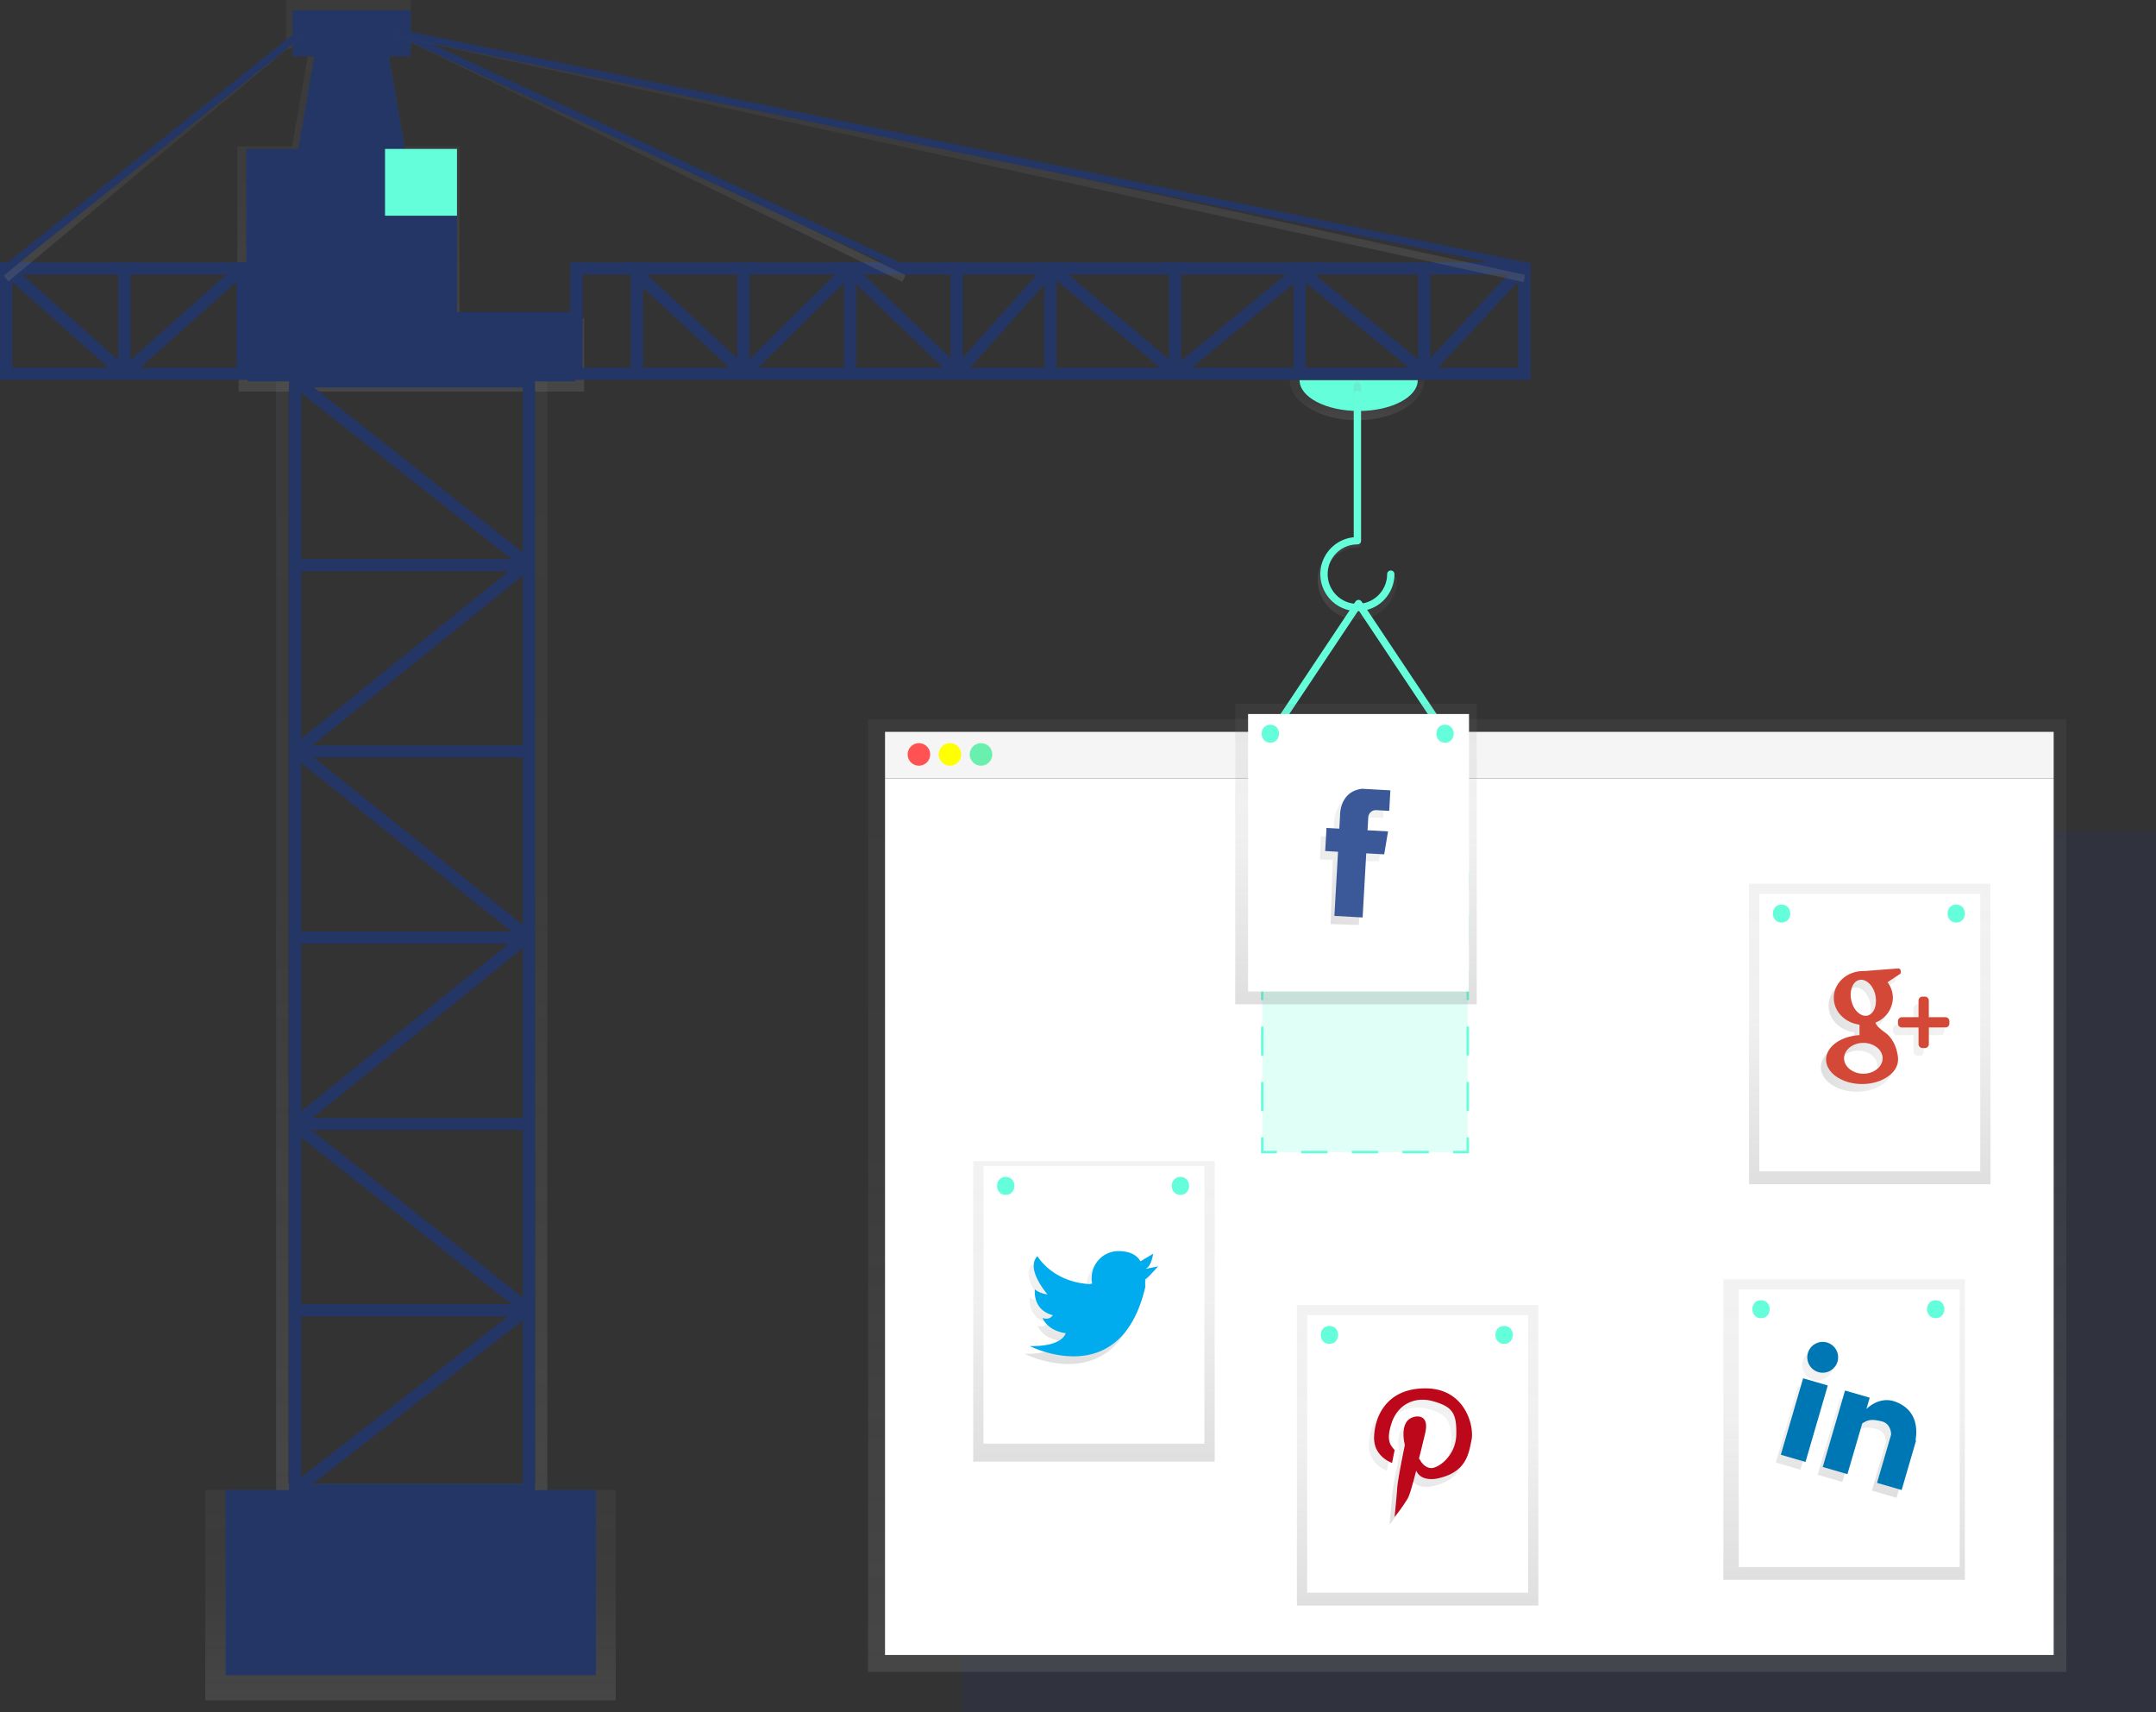 <svg id="b1f6b045-6249-48ca-b49e-c93dd74e2ee5" data-name="Layer 1" xmlns="http://www.w3.org/2000/svg" xmlns:xlink="http://www.w3.org/1999/xlink" width="882.59" height="700.83" viewBox="0 0 882.59 700.83"><rect x="0" y="0" width="882.59" height="700.83" fill="#333333" stroke="none"/><defs><linearGradient id="5ef2ef42-f3c5-465a-9caa-c31b2f4b4d3c" x1="168.14" y1="160.3" x2="168.14" gradientUnits="userSpaceOnUse"><stop offset="0" stop-color="gray" stop-opacity="0.25"/><stop offset="0.54" stop-color="gray" stop-opacity="0.12"/><stop offset="1" stop-color="gray" stop-opacity="0.1"/></linearGradient><linearGradient id="342c99e8-4f8c-4642-a6ff-4725226e7eab" x1="168.04" y1="696" x2="168.04" y2="609.92" xlink:href="#5ef2ef42-f3c5-465a-9caa-c31b2f4b4d3c"/><linearGradient id="7bb1cd37-4d2b-4d28-ada1-a5608c5bc7ac" x1="168.54" y1="612.42" x2="168.54" y2="153.63" xlink:href="#5ef2ef42-f3c5-465a-9caa-c31b2f4b4d3c"/><linearGradient id="dd58b3b7-d5a8-421e-832d-f0f95c6d9c7a" x1="713" y1="271.58" x2="713" y2="255.19" xlink:href="#5ef2ef42-f3c5-465a-9caa-c31b2f4b4d3c"/><linearGradient id="eaa3eb3d-9ae7-43ec-9706-c96a576fb135" x1="62.71" y1="115.15" x2="62.71" y2="12.48" xlink:href="#5ef2ef42-f3c5-465a-9caa-c31b2f4b4d3c"/><linearGradient id="6272c4ef-6126-4506-bafb-c3d60b1cd501" x1="266.99" y1="115.35" x2="266.99" y2="12.28" xlink:href="#5ef2ef42-f3c5-465a-9caa-c31b2f4b4d3c"/><linearGradient id="c24817a2-bb7a-4cfe-afcc-cd36f62b744a" x1="392.66" y1="115.47" x2="392.66" y2="11.64" xlink:href="#5ef2ef42-f3c5-465a-9caa-c31b2f4b4d3c"/><linearGradient id="3458fe47-c853-4901-ad23-48f713494dd0" x1="696.89" y1="304.61" x2="729.36" y2="304.61" xlink:href="#5ef2ef42-f3c5-465a-9caa-c31b2f4b4d3c"/><linearGradient id="d5be3a5e-3eb3-4cbb-937c-f602164ab20d" x1="600.63" y1="684.37" x2="600.63" y2="294.37" xlink:href="#5ef2ef42-f3c5-465a-9caa-c31b2f4b4d3c"/><linearGradient id="7bd4d98d-2039-4cef-9f25-bf493288493e" x1="447.82" y1="598.3" x2="447.82" y2="475.25" xlink:href="#5ef2ef42-f3c5-465a-9caa-c31b2f4b4d3c"/><linearGradient id="3429aae5-d14a-49f9-9f82-cceaaef929ce" x1="603.18" y1="657.92" x2="603.18" y2="614.8" xlink:href="#5ef2ef42-f3c5-465a-9caa-c31b2f4b4d3c"/><linearGradient id="4b99fd3e-5163-438f-acaf-e86c96c0d0eb" x1="754.91" y1="646.67" x2="754.91" y2="523.63" xlink:href="#5ef2ef42-f3c5-465a-9caa-c31b2f4b4d3c"/><linearGradient id="fb446d42-b04e-4353-b7c8-aba5893b6791" x1="912.09" y1="712.66" x2="912.09" y2="652.01" xlink:href="#5ef2ef42-f3c5-465a-9caa-c31b2f4b4d3c"/><linearGradient id="38294490-4714-400d-a7a3-1ffc67ceda90" x1="580.33" y1="657.19" x2="580.33" y2="534.15" xlink:href="#5ef2ef42-f3c5-465a-9caa-c31b2f4b4d3c"/><linearGradient id="7305cf42-6052-4245-9b35-19de7fec2cb6" x1="737.88" y1="723.65" x2="737.88" y2="671.06" xlink:href="#5ef2ef42-f3c5-465a-9caa-c31b2f4b4d3c"/><linearGradient id="0fb02876-b711-4e9d-8bbf-8370b0849935" x1="765.42" y1="484.72" x2="765.42" y2="361.68" xlink:href="#5ef2ef42-f3c5-465a-9caa-c31b2f4b4d3c"/><linearGradient id="691d5bce-4c3e-4ad9-a8ae-d910fba4b044" x1="902.9" y1="522.78" x2="953.38" y2="522.78" xlink:href="#5ef2ef42-f3c5-465a-9caa-c31b2f4b4d3c"/><linearGradient id="db89867a-35dc-4c39-a8a1-0d8cca1a7d5d" x1="555.09" y1="411.1" x2="555.09" y2="288.06" xlink:href="#5ef2ef42-f3c5-465a-9caa-c31b2f4b4d3c"/><linearGradient id="d77cb215-c7f1-475b-be09-d8832f4e0b3b" x1="930.42" y1="897.67" x2="930.42" y2="842.96" gradientTransform="translate(474.57 -800.79) rotate(36.18)" xlink:href="#5ef2ef42-f3c5-465a-9caa-c31b2f4b4d3c"/></defs><title>social growth</title><polygon points="188.1 130.34 188.1 59.9 165.65 59.9 158.76 19.97 168.13 19.97 168.13 0 117.11 0 117.11 19.97 126.48 19.97 119.59 59.9 97.14 59.9 97.14 132.01 97.69 132.01 97.69 160.3 239.13 160.3 239.13 130.34 188.1 130.34" fill="url(#5ef2ef42-f3c5-465a-9caa-c31b2f4b4d3c)"/><polygon points="168.13 74.63 119.76 74.63 130.28 13.63 157.62 13.63 168.13 74.63" fill="#243665"/><rect x="84.04" y="609.92" width="168" height="86.08" fill="url(#342c99e8-4f8c-4642-a6ff-4725226e7eab)"/><rect x="92.42" y="609.92" width="151.44" height="75.72" fill="#243665"/><rect x="115.54" y="156.13" width="106" height="453.79" fill="none" stroke-miterlimit="10" stroke-width="5" stroke="url(#7bb1cd37-4d2b-4d28-ada1-a5608c5bc7ac)"/><rect x="120.81" y="156.13" width="95.7" height="453.79" fill="none" stroke="#243665" stroke-miterlimit="10" stroke-width="5"/><polyline points="216.51 307.57 120.81 307.57 215.99 230.8" fill="none" stroke="#243665" stroke-linejoin="round" stroke-width="5"/><polyline points="120.81 383.81 216.51 383.81 121.34 307.57" fill="none" stroke="#243665" stroke-linejoin="round" stroke-width="5"/><polyline points="216.51 460.06 120.81 460.06 215.99 383.29" fill="none" stroke="#243665" stroke-linejoin="round" stroke-width="5"/><polyline points="120.81 536.3 216.51 536.3 120.28 460.06" fill="none" stroke="#243665" stroke-linejoin="round" stroke-width="5"/><polyline points="121.34 156.13 216.51 231.32 120.81 231.32" fill="none" stroke="#243665" stroke-linecap="round" stroke-linejoin="round" stroke-width="5"/><line x1="121.34" y1="609.39" x2="215.99" y2="535.78" fill="none" stroke="#243665" stroke-miterlimit="10" stroke-width="5"/><rect x="101.36" y="127.74" width="134.09" height="28.39" fill="#243665"/><rect x="100.83" y="60.96" width="86.24" height="68.36" fill="#243665"/><rect x="157.62" y="60.96" width="29.45" height="27.34" fill="#64ffda"/><rect x="2.5" y="109.86" width="96.75" height="43.12" fill="none" stroke="#243665" stroke-miterlimit="10" stroke-width="5"/><rect x="235.97" y="109.86" width="388.06" height="43.12" fill="none" stroke="#243665" stroke-miterlimit="10" stroke-width="5"/><polyline points="50.88 109.86 50.88 152.97 99.25 109.86" fill="none" stroke="#243665" stroke-linejoin="round" stroke-width="5"/><polyline points="430 152.97 430 109.86 391.61 152.97" fill="none" stroke="#243665" stroke-linejoin="round" stroke-width="5"/><polyline points="391.61 110.38 391.61 152.45 348.49 110.91" fill="none" stroke="#243665" stroke-linejoin="round" stroke-width="5"/><polyline points="347.97 154.03 347.97 109.86 304.32 152.97" fill="none" stroke="#243665" stroke-linejoin="round" stroke-width="5"/><polyline points="260.68 155.08 260.68 111.96 304.32 152.45 304.32 111.44" fill="none" stroke="#243665" stroke-linejoin="round" stroke-width="5"/><polyline points="481 110.38 481 152.45 430.52 109.86" fill="none" stroke="#243665" stroke-linejoin="round" stroke-width="5"/><polyline points="532.01 154.03 532.01 110.91 481 152.97" fill="none" stroke="#243665" stroke-linejoin="round" stroke-width="5"/><polyline points="583.01 111.44 583.01 152.45 532.53 110.91" fill="none" stroke="#243665" stroke-linejoin="round" stroke-width="5"/><path d="M713,271.58c15.19,0,27.5-7.34,27.5-16.4h-55C685.5,264.24,697.81,271.58,713,271.58Z" transform="translate(-157.46 -99.58)" fill="url(#dd58b3b7-d5a8-421e-832d-f0f95c6d9c7a)"/><path d="M713.65,267.81c13.36,0,24.19-5.65,24.19-12.62H689.46C689.46,262.16,700.29,267.81,713.65,267.81Z" transform="translate(-157.46 -99.58)" fill="#64ffda"/><rect x="119.76" y="4.17" width="48.38" height="18.93" fill="#243665"/><line x1="2.5" y1="109.86" x2="50.88" y2="152.97" fill="none" stroke="#243665" stroke-linejoin="round" stroke-width="5"/><line x1="122.91" y1="13.63" x2="2.5" y2="114" fill="none" stroke-linejoin="round" stroke-width="3" stroke="url(#eaa3eb3d-9ae7-43ec-9706-c96a576fb135)"/><line x1="122.91" y1="13.63" x2="2.5" y2="109.86" fill="none" stroke="#243665" stroke-linejoin="round" stroke-width="3"/><line x1="163.93" y1="13.63" x2="370.05" y2="114" fill="none" stroke-linejoin="round" stroke-width="3" stroke="url(#6272c4ef-6126-4506-bafb-c3d60b1cd501)"/><line x1="163.93" y1="13.63" x2="370.05" y2="109.86" fill="none" stroke="#243665" stroke-miterlimit="10" stroke-width="3"/><line x1="624.03" y1="108.81" x2="583.01" y2="152.97" fill="none" stroke="#243665" stroke-linejoin="round" stroke-width="5"/><line x1="161.3" y1="13.11" x2="624.03" y2="114" fill="none" stroke-linejoin="round" stroke-width="3" stroke="url(#c24817a2-bb7a-4cfe-afcc-cd36f62b744a)"/><line x1="161.3" y1="13.11" x2="624.03" y2="108.81" fill="none" stroke="#243665" stroke-linejoin="round" stroke-width="3"/><path d="M727.86,336.91a14.73,14.73,0,1,1-14.73-14.73v-64.6" transform="translate(-157.46 -99.58)" fill="none" stroke-linecap="round" stroke-linejoin="round" stroke-width="3" stroke="url(#3458fe47-c853-4901-ad23-48f713494dd0)"/><path d="M726.8,334.59a13.67,13.67,0,1,1-13.67-13.67V261" transform="translate(-157.46 -99.58)" fill="none" stroke="#64ffda" stroke-linecap="round" stroke-linejoin="round" stroke-width="3"/><rect x="92.42" y="609.92" width="151.44" height="75.72" fill="#243665"/><rect x="393.79" y="340.3" width="488.8" height="360.53" fill="#243665" opacity="0.2"/><polygon points="355.37 294.37 355.37 314.05 355.37 684.37 845.9 684.37 845.9 314.05 845.9 294.37 355.37 294.37" fill="url(#d5be3a5e-3eb3-4cbb-937c-f602164ab20d)"/><rect x="362.3" y="318.64" width="478.4" height="358.8" fill="#fff"/><rect x="362.3" y="299.57" width="478.4" height="19.07" fill="#f5f5f5"/><circle cx="376.17" cy="308.81" r="4.62" fill="#ff5252"/><circle cx="388.88" cy="308.81" r="4.62" fill="#ff0"/><circle cx="401.59" cy="308.81" r="4.62" fill="#69f0ae"/><path d="M641,583.25" transform="translate(-157.46 -99.58)" fill="none" stroke="#64ffda" stroke-linecap="round" stroke-linejoin="round" stroke-width="3"/><path d="M569.52,583.25" transform="translate(-157.46 -99.58)" fill="none" stroke="#64ffda" stroke-linecap="round" stroke-linejoin="round" stroke-width="3"/><rect x="398.4" y="475.25" width="98.86" height="123.04" fill="url(#7bd4d98d-2039-4cef-9f25-bf493288493e)"/><rect x="402.6" y="477.36" width="90.44" height="113.58" fill="#fff"/><path d="M569.17,581.32c-4.74,0-4.74,7.36,0,7.36S573.92,581.32,569.17,581.32Z" transform="translate(-157.46 -99.58)" fill="#64ffda"/><path d="M640.68,581.32c-4.74,0-4.74,7.36,0,7.36S645.43,581.32,640.68,581.32Z" transform="translate(-157.46 -99.58)" fill="#64ffda"/><path d="M624.21,622.16l5.26-1.05s-4.42,4.94-5.26,5.26h0a21.16,21.16,0,0,0,0,3.15c-10.1,43.33-47.32,24.19-47.32,24.19,13.57.32,14.72-5.26,14.72-5.26-7.89-1.16-9.46-6.31-9.46-6.31a3.25,3.25,0,0,0,4.21-1.05c-8.52-2.21-7.36-10.52-7.36-10.52a10.94,10.94,0,0,0,5.15,2c-.95-1.16-8.94-10.73-4.1-15.67,0,0,5.89,10.52,21.35,11.46l1.05-.21a8.25,8.25,0,0,1-.21-2.31,11,11,0,0,1,11-11c7.36,0,8.94,4.21,8.94,4.21l5.26-3.15C627.36,615.85,626.84,621.11,624.21,622.16Z" transform="translate(-157.46 -99.58)" fill="url(#3429aae5-d14a-49f9-9f82-cceaaef929ce)"/><path d="M626.31,619l5.26-1.05s-4.42,4.94-5.26,5.26h0a21.16,21.16,0,0,0,0,3.15C616.22,669.7,579,650.56,579,650.56c13.57.32,14.72-5.26,14.72-5.26-7.89-1.16-9.46-6.31-9.46-6.31a3.25,3.25,0,0,0,4.21-1.05c-8.52-2.21-7.36-10.52-7.36-10.52a10.94,10.94,0,0,0,5.15,2c-.95-1.16-8.94-10.73-4.1-15.67,0,0,5.89,10.52,21.35,11.46l1.05-.21a8.25,8.25,0,0,1-.21-2.31,11,11,0,0,1,11-11c7.36,0,8.94,4.21,8.94,4.21l5.26-3.15C629.47,612.7,628.94,618,626.31,619Z" transform="translate(-157.46 -99.58)" fill="#00aced"/><path d="M950.22,635.83" transform="translate(-157.46 -99.58)" fill="none" stroke="#64ffda" stroke-linecap="round" stroke-linejoin="round" stroke-width="3"/><path d="M878.71,635.83" transform="translate(-157.46 -99.58)" fill="none" stroke="#64ffda" stroke-linecap="round" stroke-linejoin="round" stroke-width="3"/><rect x="705.48" y="523.63" width="98.86" height="123.04" fill="url(#4b99fd3e-5163-438f-acaf-e86c96c0d0eb)"/><rect x="711.79" y="527.84" width="90.44" height="113.58" fill="#fff"/><path d="M878.36,631.8c-4.74,0-4.74,7.36,0,7.36S883.1,631.8,878.36,631.8Z" transform="translate(-157.46 -99.58)" fill="#64ffda"/><path d="M949.87,631.8c-4.74,0-4.74,7.36,0,7.36S954.61,631.8,949.87,631.8Z" transform="translate(-157.46 -99.58)" fill="#64ffda"/><path d="M923.75,709.72l5.77-19.79s.1-4.46-3.9-5.41-5.49-.72-7.92.87l-6.06,20.8-10.1-2.94,9.12-31.3,10.1,2.94-1.35,4.64s5.22-5.49,11.83-3c6.14,2.23,9.67,7.42,8.29,15.89l.2.06-5.89,20.19Zm-24-45.34a6.31,6.31,0,1,1,7.82-4.29A6.33,6.33,0,0,1,899.72,664.38Zm-5.25,36.81-10.1-2.94,9.12-31.3,10.1,2.94Z" transform="translate(-157.46 -99.58)" fill="url(#fb446d42-b04e-4353-b7c8-aba5893b6791)"/><path d="M925.85,706.57l5.77-19.79s.1-4.46-3.9-5.41-5.49-.72-7.92.87L913.73,703l-10.1-2.94,9.12-31.3,10.1,2.94-1.35,4.64s5.22-5.49,11.83-3c6.14,2.23,9.67,7.42,8.29,15.89l.2.06-5.89,20.19Zm-24-45.34a6.31,6.31,0,1,1,7.82-4.29A6.33,6.33,0,0,1,901.82,661.22ZM896.57,698l-10.1-2.94,9.12-31.3,10.1,2.94Z" transform="translate(-157.46 -99.58)" fill="#0077b5"/><rect x="530.9" y="534.15" width="98.86" height="123.04" fill="url(#38294490-4714-400d-a7a3-1ffc67ceda90)"/><rect x="535.11" y="538.35" width="90.44" height="113.58" fill="#fff"/><path d="M701.68,642.32c-4.74,0-4.74,7.36,0,7.36S706.42,642.32,701.68,642.32Z" transform="translate(-157.46 -99.58)" fill="#64ffda"/><path d="M773.19,642.32c-4.74,0-4.74,7.36,0,7.36S777.94,642.32,773.19,642.32Z" transform="translate(-157.46 -99.58)" fill="#64ffda"/><path d="M757.77,692.1c-1.16,5.57-2,13.15-13.67,15.77,0,0-6.84,1.79-9-3.15-1.37,5.36-2.73,10.31-3.58,11.57a65.64,65.64,0,0,1-5.26,7.36s.95-9.46,1.05-11.57c.11-3.26,3.15-17.88,3.15-17.88s-2.84-10.31,4.21-11.57c0,0,5.78-1.37,4.21,6.31,0,0-1.16,5-2.63,10.83l.53.74s1.37,2.84,4.21,3.15,10.31-4.73,10.52-13.67-1.68-11.46-9.46-13.67-14.41,1.58-16.83,8.41c-2.73,7.78-.53,9.68,1.05,11.57l-1.05,5.26S717.6,699,717.81,691s4.73-20,21-20S758.93,686.42,757.77,692.1Z" transform="translate(-157.46 -99.58)" fill="url(#7305cf42-6052-4245-9b35-19de7fec2cb6)"/><path d="M759.87,688.94c-1.16,5.57-2,13.15-13.67,15.77,0,0-6.84,1.79-9-3.15-1.37,5.36-2.73,10.31-3.58,11.57a65.64,65.64,0,0,1-5.26,7.36s.95-9.46,1.05-11.57c.11-3.26,3.15-17.88,3.15-17.88s-2.84-10.31,4.21-11.57c0,0,5.78-1.37,4.21,6.31,0,0-1.16,5-2.63,10.83l.53.74s1.37,2.84,4.21,3.15,10.31-4.73,10.52-13.67-1.68-11.46-9.46-13.67-14.41,1.58-16.83,8.41c-2.73,7.78-.53,9.68,1.05,11.57l-1.05,5.26s-7.57-2.52-7.36-10.52,4.73-20,21-20S761,683.26,759.87,688.94Z" transform="translate(-157.46 -99.58)" fill="#bd081c"/><path d="M958.63,473.88" transform="translate(-157.46 -99.58)" fill="none" stroke="#64ffda" stroke-linecap="round" stroke-linejoin="round" stroke-width="3"/><path d="M887.12,473.88" transform="translate(-157.46 -99.58)" fill="none" stroke="#64ffda" stroke-linecap="round" stroke-linejoin="round" stroke-width="3"/><rect x="715.99" y="361.68" width="98.86" height="123.04" fill="url(#0fb02876-b711-4e9d-8bbf-8370b0849935)"/><rect x="720.2" y="365.88" width="90.44" height="113.58" fill="#fff"/><path d="M886.77,469.85c-4.74,0-4.74,7.36,0,7.36S891.52,469.85,886.77,469.85Z" transform="translate(-157.46 -99.58)" fill="#64ffda"/><path d="M958.28,469.85c-4.74,0-4.74,7.36,0,7.36S963,469.85,958.28,469.85Z" transform="translate(-157.46 -99.58)" fill="#64ffda"/><path d="M951.8,523.31H945v6.84a1.62,1.62,0,0,1-1.58,1.58h-1.05a1.62,1.62,0,0,1-1.58-1.58v-6.84h-6.84a1.62,1.62,0,0,1-1.58-1.58v-1.05a1.62,1.62,0,0,1,1.58-1.58h6.84v-6.84a1.62,1.62,0,0,1,1.58-1.58h1.05a1.62,1.62,0,0,1,1.58,1.58v6.84h6.84a1.62,1.62,0,0,1,1.58,1.58v1.05A1.62,1.62,0,0,1,951.8,523.31ZM928,504.8a10.52,10.52,0,0,1,2.21,6.42,11.12,11.12,0,0,1-7.15,10.1c.32,1.05,1.37,2.21,4,4.1,5,3.68,5.26,10.52,5.26,10.52h0v.53c0,5.47-6.63,10-14.72,10s-14.72-4.52-14.72-10c0-5.26,6-9.57,13.67-10v-4.31c-5.89-.74-10.52-5.36-10.52-10.94,0-6.1,5.36-11,12.09-11h.53s12.09-.95,13.67-1.05,1.05,2.1,1.05,2.1Zm-17.77,31.13c0,3.47,3.58,6.31,7.89,6.31s7.89-2.84,7.89-6.31-3.58-6.31-7.89-6.31S910.26,532.46,910.26,535.93Zm12.83-25.77c-.84-4-3.79-6.84-6.52-6.31s-4.21,4.31-3.37,8.31,3.79,6.84,6.52,6.31S923.93,514.26,923.09,510.16Z" transform="translate(-157.46 -99.58)" fill="url(#691d5bce-4c3e-4ad9-a8ae-d910fba4b044)"/><path d="M953.9,520.15h-6.84V527a1.62,1.62,0,0,1-1.58,1.58h-1.05a1.62,1.62,0,0,1-1.58-1.58v-6.84H936a1.62,1.62,0,0,1-1.58-1.58v-1.05a1.62,1.62,0,0,1,1.58-1.58h6.84v-6.84a1.62,1.62,0,0,1,1.58-1.58h1.05a1.62,1.62,0,0,1,1.58,1.58v6.84h6.84a1.62,1.62,0,0,1,1.58,1.58v1.05A1.62,1.62,0,0,1,953.9,520.15Zm-23.77-18.51a10.52,10.52,0,0,1,2.21,6.42,11.12,11.12,0,0,1-7.15,10.1c.32,1.05,1.37,2.21,4,4.1,5,3.68,5.26,10.52,5.26,10.52h0v.53c0,5.47-6.63,10-14.72,10S905,538.77,905,533.3c0-5.26,6-9.57,13.67-10V519c-5.89-.74-10.52-5.36-10.52-10.94,0-6.1,5.36-11,12.09-11h.53s12.09-.95,13.67-1.05,1.05,2.1,1.05,2.1Zm-17.77,31.13c0,3.47,3.58,6.31,7.89,6.31s7.89-2.84,7.89-6.31-3.58-6.31-7.89-6.31S912.36,529.3,912.36,532.77ZM925.19,507c-.84-4-3.79-6.84-6.52-6.31s-4.21,4.31-3.37,8.31,3.79,6.84,6.52,6.31S926,511.11,925.19,507Z" transform="translate(-157.46 -99.58)" fill="#d34836"/><polyline points="600.84 465.57 600.84 471.57 594.84 471.57" fill="none" stroke="#64ffda" stroke-miterlimit="10"/><line x1="584.92" y1="471.57" x2="527.67" y2="471.57" fill="none" stroke="#64ffda" stroke-miterlimit="10" stroke-dasharray="10.82 9.92"/><polyline points="522.71 471.57 516.71 471.57 516.71 465.57" fill="none" stroke="#64ffda" stroke-miterlimit="10"/><line x1="516.71" y1="454.73" x2="516.71" y2="369.42" fill="none" stroke="#64ffda" stroke-miterlimit="10" stroke-dasharray="11.83 10.85"/><polyline points="516.71 364 516.71 358 522.71 358" fill="none" stroke="#64ffda" stroke-miterlimit="10"/><line x1="532.62" y1="358" x2="589.88" y2="358" fill="none" stroke="#64ffda" stroke-miterlimit="10" stroke-dasharray="10.82 9.92"/><polyline points="594.84 358 600.84 358 600.84 364" fill="none" stroke="#64ffda" stroke-miterlimit="10"/><line x1="600.84" y1="374.84" x2="600.84" y2="460.15" fill="none" stroke="#64ffda" stroke-miterlimit="10" stroke-dasharray="11.83 10.85"/><rect x="516.71" y="358" width="84.13" height="113.58" fill="#64ffda" opacity="0.2"/><polyline points="520.39 300.68 556.14 247.05 591.9 300.68" fill="none" stroke="#64ffda" stroke-linecap="round" stroke-linejoin="round" stroke-width="3"/><rect x="505.66" y="288.06" width="98.86" height="123.04" fill="url(#db89867a-35dc-4c39-a8a1-0d8cca1a7d5d)"/><rect x="510.92" y="292.27" width="90.44" height="113.58" fill="#fff"/><path d="M677.49,396.23c-4.74,0-4.74,7.36,0,7.36S682.24,396.23,677.49,396.23Z" transform="translate(-157.46 -99.58)" fill="#64ffda"/><path d="M749,396.23c-4.74,0-4.74,7.36,0,7.36S753.75,396.23,749,396.23Z" transform="translate(-157.46 -99.58)" fill="#64ffda"/><path d="M715.15,437.22l-.18,5.26,8.41.29L722,452.19l-7.36-.25-.9,26.28-11.56-.4.9-26.28-5.26-.18.32-9.46,5.26.18.18-5.26s-.6-10,8.81-11.27L724,426l-.29,8.41-5.26-.18A3.1,3.1,0,0,0,715.15,437.22Z" transform="translate(-157.46 -99.58)" fill="url(#d77cb215-c7f1-475b-be09-d8832f4e0b3b)"/><path d="M717.58,434.18l-.3,5.25,8.4.47-1.58,9.39-7.35-.41-1.48,26.25-11.55-.65,1.48-26.25-5.25-.3.53-9.45,5.25.3.3-5.25s-.38-10,9.05-11.08l11.55.65-.47,8.4-5.25-.3A3.1,3.1,0,0,0,717.58,434.18Z" transform="translate(-157.46 -99.58)" fill="#3b5998"/></svg>